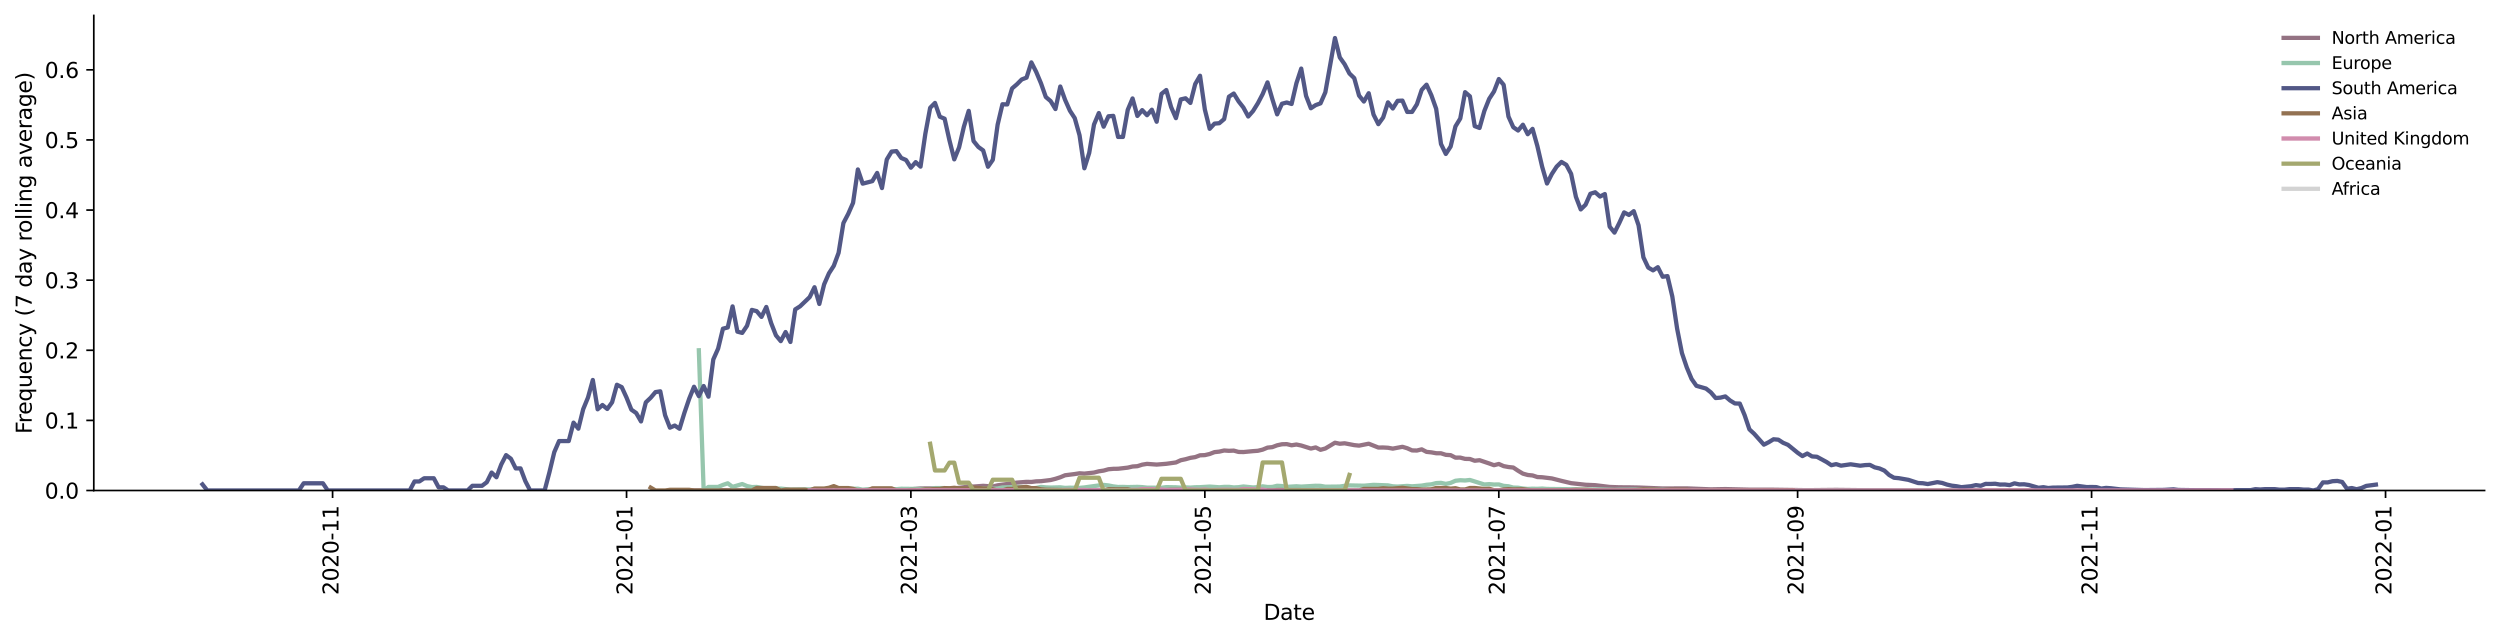 <?xml version="1.0" encoding="utf-8" standalone="no"?>
<!DOCTYPE svg PUBLIC "-//W3C//DTD SVG 1.1//EN"
  "http://www.w3.org/Graphics/SVG/1.1/DTD/svg11.dtd">
<svg height="298.621pt" version="1.1" viewBox="0 0 1166.981 298.621" width="1166.981pt" xmlns="http://www.w3.org/2000/svg" xmlns:xlink="http://www.w3.org/1999/xlink">
 <defs>
  <style type="text/css">*{stroke-linecap:butt;stroke-linejoin:round;}</style>
 </defs>
 <g id="figure_1">
  <g id="patch_1">
   <path d="M 0 298.621 
L 1166.981 298.621 
L 1166.981 0 
L 0 0 
z
" style="fill:#ffffff;"/>
  </g>
  <g id="axes_1">
   <g id="patch_2">
    <path d="M 43.781 228.96 
L 1159.781 228.96 
L 1159.781 7.2 
L 43.781 7.2 
z
" style="fill:#ffffff;"/>
   </g>
   <g id="matplotlib.axis_1">
    <g id="xtick_1">
     <g id="line2d_1">
      <defs>
       <path d="M 0 0 
L 0 3.5 
" id="mce043087aa" style="stroke:#000000;stroke-width:0.8;"/>
      </defs>
      <g>
       <use style="stroke:#000000;stroke-width:0.8;" x="155.246" xlink:href="#mce043087aa" y="228.96"/>
      </g>
     </g>
     <g id="text_1">
      <!-- 2020-11 -->
      <g transform="translate(158.006 277.743)rotate(-90)scale(0.1 -0.1)">
       <defs>
        <path d="M 1228 531 
L 3431 531 
L 3431 0 
L 469 0 
L 469 531 
Q 828 903 1448 1529 
Q 2069 2156 2228 2338 
Q 2531 2678 2651 2914 
Q 2772 3150 2772 3378 
Q 2772 3750 2511 3984 
Q 2250 4219 1831 4219 
Q 1534 4219 1204 4116 
Q 875 4013 500 3803 
L 500 4441 
Q 881 4594 1212 4672 
Q 1544 4750 1819 4750 
Q 2544 4750 2975 4387 
Q 3406 4025 3406 3419 
Q 3406 3131 3298 2873 
Q 3191 2616 2906 2266 
Q 2828 2175 2409 1742 
Q 1991 1309 1228 531 
z
" id="DejaVuSans-32" transform="scale(0.016)"/>
        <path d="M 2034 4250 
Q 1547 4250 1301 3770 
Q 1056 3291 1056 2328 
Q 1056 1369 1301 889 
Q 1547 409 2034 409 
Q 2525 409 2770 889 
Q 3016 1369 3016 2328 
Q 3016 3291 2770 3770 
Q 2525 4250 2034 4250 
z
M 2034 4750 
Q 2819 4750 3233 4129 
Q 3647 3509 3647 2328 
Q 3647 1150 3233 529 
Q 2819 -91 2034 -91 
Q 1250 -91 836 529 
Q 422 1150 422 2328 
Q 422 3509 836 4129 
Q 1250 4750 2034 4750 
z
" id="DejaVuSans-30" transform="scale(0.016)"/>
        <path d="M 313 2009 
L 1997 2009 
L 1997 1497 
L 313 1497 
L 313 2009 
z
" id="DejaVuSans-2d" transform="scale(0.016)"/>
        <path d="M 794 531 
L 1825 531 
L 1825 4091 
L 703 3866 
L 703 4441 
L 1819 4666 
L 2450 4666 
L 2450 531 
L 3481 531 
L 3481 0 
L 794 0 
L 794 531 
z
" id="DejaVuSans-31" transform="scale(0.016)"/>
       </defs>
       <use xlink:href="#DejaVuSans-32"/>
       <use x="63.623" xlink:href="#DejaVuSans-30"/>
       <use x="127.246" xlink:href="#DejaVuSans-32"/>
       <use x="190.869" xlink:href="#DejaVuSans-30"/>
       <use x="254.492" xlink:href="#DejaVuSans-2d"/>
       <use x="290.576" xlink:href="#DejaVuSans-31"/>
       <use x="354.199" xlink:href="#DejaVuSans-31"/>
      </g>
     </g>
    </g>
    <g id="xtick_2">
     <g id="line2d_2">
      <g>
       <use style="stroke:#000000;stroke-width:0.8;" x="292.469" xlink:href="#mce043087aa" y="228.96"/>
      </g>
     </g>
     <g id="text_2">
      <!-- 2021-01 -->
      <g transform="translate(295.228 277.743)rotate(-90)scale(0.1 -0.1)">
       <use xlink:href="#DejaVuSans-32"/>
       <use x="63.623" xlink:href="#DejaVuSans-30"/>
       <use x="127.246" xlink:href="#DejaVuSans-32"/>
       <use x="190.869" xlink:href="#DejaVuSans-31"/>
       <use x="254.492" xlink:href="#DejaVuSans-2d"/>
       <use x="290.576" xlink:href="#DejaVuSans-30"/>
       <use x="354.199" xlink:href="#DejaVuSans-31"/>
      </g>
     </g>
    </g>
    <g id="xtick_3">
     <g id="line2d_3">
      <g>
       <use style="stroke:#000000;stroke-width:0.8;" x="425.192" xlink:href="#mce043087aa" y="228.96"/>
      </g>
     </g>
     <g id="text_3">
      <!-- 2021-03 -->
      <g transform="translate(427.951 277.743)rotate(-90)scale(0.1 -0.1)">
       <defs>
        <path d="M 2597 2516 
Q 3050 2419 3304 2112 
Q 3559 1806 3559 1356 
Q 3559 666 3084 287 
Q 2609 -91 1734 -91 
Q 1441 -91 1130 -33 
Q 819 25 488 141 
L 488 750 
Q 750 597 1062 519 
Q 1375 441 1716 441 
Q 2309 441 2620 675 
Q 2931 909 2931 1356 
Q 2931 1769 2642 2001 
Q 2353 2234 1838 2234 
L 1294 2234 
L 1294 2753 
L 1863 2753 
Q 2328 2753 2575 2939 
Q 2822 3125 2822 3475 
Q 2822 3834 2567 4026 
Q 2313 4219 1838 4219 
Q 1578 4219 1281 4162 
Q 984 4106 628 3988 
L 628 4550 
Q 988 4650 1302 4700 
Q 1616 4750 1894 4750 
Q 2613 4750 3031 4423 
Q 3450 4097 3450 3541 
Q 3450 3153 3228 2886 
Q 3006 2619 2597 2516 
z
" id="DejaVuSans-33" transform="scale(0.016)"/>
       </defs>
       <use xlink:href="#DejaVuSans-32"/>
       <use x="63.623" xlink:href="#DejaVuSans-30"/>
       <use x="127.246" xlink:href="#DejaVuSans-32"/>
       <use x="190.869" xlink:href="#DejaVuSans-31"/>
       <use x="254.492" xlink:href="#DejaVuSans-2d"/>
       <use x="290.576" xlink:href="#DejaVuSans-30"/>
       <use x="354.199" xlink:href="#DejaVuSans-33"/>
      </g>
     </g>
    </g>
    <g id="xtick_4">
     <g id="line2d_4">
      <g>
       <use style="stroke:#000000;stroke-width:0.8;" x="562.414" xlink:href="#mce043087aa" y="228.96"/>
      </g>
     </g>
     <g id="text_4">
      <!-- 2021-05 -->
      <g transform="translate(565.174 277.743)rotate(-90)scale(0.1 -0.1)">
       <defs>
        <path d="M 691 4666 
L 3169 4666 
L 3169 4134 
L 1269 4134 
L 1269 2991 
Q 1406 3038 1543 3061 
Q 1681 3084 1819 3084 
Q 2600 3084 3056 2656 
Q 3513 2228 3513 1497 
Q 3513 744 3044 326 
Q 2575 -91 1722 -91 
Q 1428 -91 1123 -41 
Q 819 9 494 109 
L 494 744 
Q 775 591 1075 516 
Q 1375 441 1709 441 
Q 2250 441 2565 725 
Q 2881 1009 2881 1497 
Q 2881 1984 2565 2268 
Q 2250 2553 1709 2553 
Q 1456 2553 1204 2497 
Q 953 2441 691 2322 
L 691 4666 
z
" id="DejaVuSans-35" transform="scale(0.016)"/>
       </defs>
       <use xlink:href="#DejaVuSans-32"/>
       <use x="63.623" xlink:href="#DejaVuSans-30"/>
       <use x="127.246" xlink:href="#DejaVuSans-32"/>
       <use x="190.869" xlink:href="#DejaVuSans-31"/>
       <use x="254.492" xlink:href="#DejaVuSans-2d"/>
       <use x="290.576" xlink:href="#DejaVuSans-30"/>
       <use x="354.199" xlink:href="#DejaVuSans-35"/>
      </g>
     </g>
    </g>
    <g id="xtick_5">
     <g id="line2d_5">
      <g>
       <use style="stroke:#000000;stroke-width:0.8;" x="699.637" xlink:href="#mce043087aa" y="228.96"/>
      </g>
     </g>
     <g id="text_5">
      <!-- 2021-07 -->
      <g transform="translate(702.396 277.743)rotate(-90)scale(0.1 -0.1)">
       <defs>
        <path d="M 525 4666 
L 3525 4666 
L 3525 4397 
L 1831 0 
L 1172 0 
L 2766 4134 
L 525 4134 
L 525 4666 
z
" id="DejaVuSans-37" transform="scale(0.016)"/>
       </defs>
       <use xlink:href="#DejaVuSans-32"/>
       <use x="63.623" xlink:href="#DejaVuSans-30"/>
       <use x="127.246" xlink:href="#DejaVuSans-32"/>
       <use x="190.869" xlink:href="#DejaVuSans-31"/>
       <use x="254.492" xlink:href="#DejaVuSans-2d"/>
       <use x="290.576" xlink:href="#DejaVuSans-30"/>
       <use x="354.199" xlink:href="#DejaVuSans-37"/>
      </g>
     </g>
    </g>
    <g id="xtick_6">
     <g id="line2d_6">
      <g>
       <use style="stroke:#000000;stroke-width:0.8;" x="839.108" xlink:href="#mce043087aa" y="228.96"/>
      </g>
     </g>
     <g id="text_6">
      <!-- 2021-09 -->
      <g transform="translate(841.868 277.743)rotate(-90)scale(0.1 -0.1)">
       <defs>
        <path d="M 703 97 
L 703 672 
Q 941 559 1184 500 
Q 1428 441 1663 441 
Q 2288 441 2617 861 
Q 2947 1281 2994 2138 
Q 2813 1869 2534 1725 
Q 2256 1581 1919 1581 
Q 1219 1581 811 2004 
Q 403 2428 403 3163 
Q 403 3881 828 4315 
Q 1253 4750 1959 4750 
Q 2769 4750 3195 4129 
Q 3622 3509 3622 2328 
Q 3622 1225 3098 567 
Q 2575 -91 1691 -91 
Q 1453 -91 1209 -44 
Q 966 3 703 97 
z
M 1959 2075 
Q 2384 2075 2632 2365 
Q 2881 2656 2881 3163 
Q 2881 3666 2632 3958 
Q 2384 4250 1959 4250 
Q 1534 4250 1286 3958 
Q 1038 3666 1038 3163 
Q 1038 2656 1286 2365 
Q 1534 2075 1959 2075 
z
" id="DejaVuSans-39" transform="scale(0.016)"/>
       </defs>
       <use xlink:href="#DejaVuSans-32"/>
       <use x="63.623" xlink:href="#DejaVuSans-30"/>
       <use x="127.246" xlink:href="#DejaVuSans-32"/>
       <use x="190.869" xlink:href="#DejaVuSans-31"/>
       <use x="254.492" xlink:href="#DejaVuSans-2d"/>
       <use x="290.576" xlink:href="#DejaVuSans-30"/>
       <use x="354.199" xlink:href="#DejaVuSans-39"/>
      </g>
     </g>
    </g>
    <g id="xtick_7">
     <g id="line2d_7">
      <g>
       <use style="stroke:#000000;stroke-width:0.8;" x="976.331" xlink:href="#mce043087aa" y="228.96"/>
      </g>
     </g>
     <g id="text_7">
      <!-- 2021-11 -->
      <g transform="translate(979.09 277.743)rotate(-90)scale(0.1 -0.1)">
       <use xlink:href="#DejaVuSans-32"/>
       <use x="63.623" xlink:href="#DejaVuSans-30"/>
       <use x="127.246" xlink:href="#DejaVuSans-32"/>
       <use x="190.869" xlink:href="#DejaVuSans-31"/>
       <use x="254.492" xlink:href="#DejaVuSans-2d"/>
       <use x="290.576" xlink:href="#DejaVuSans-31"/>
       <use x="354.199" xlink:href="#DejaVuSans-31"/>
      </g>
     </g>
    </g>
    <g id="xtick_8">
     <g id="line2d_8">
      <g>
       <use style="stroke:#000000;stroke-width:0.8;" x="1113.553" xlink:href="#mce043087aa" y="228.96"/>
      </g>
     </g>
     <g id="text_8">
      <!-- 2022-01 -->
      <g transform="translate(1116.312 277.743)rotate(-90)scale(0.1 -0.1)">
       <use xlink:href="#DejaVuSans-32"/>
       <use x="63.623" xlink:href="#DejaVuSans-30"/>
       <use x="127.246" xlink:href="#DejaVuSans-32"/>
       <use x="190.869" xlink:href="#DejaVuSans-32"/>
       <use x="254.492" xlink:href="#DejaVuSans-2d"/>
       <use x="290.576" xlink:href="#DejaVuSans-30"/>
       <use x="354.199" xlink:href="#DejaVuSans-31"/>
      </g>
     </g>
    </g>
    <g id="text_9">
     <!-- Date -->
     <g transform="translate(589.83 289.341)scale(0.1 -0.1)">
      <defs>
       <path d="M 1259 4147 
L 1259 519 
L 2022 519 
Q 2988 519 3436 956 
Q 3884 1394 3884 2338 
Q 3884 3275 3436 3711 
Q 2988 4147 2022 4147 
L 1259 4147 
z
M 628 4666 
L 1925 4666 
Q 3281 4666 3915 4102 
Q 4550 3538 4550 2338 
Q 4550 1131 3912 565 
Q 3275 0 1925 0 
L 628 0 
L 628 4666 
z
" id="DejaVuSans-44" transform="scale(0.016)"/>
       <path d="M 2194 1759 
Q 1497 1759 1228 1600 
Q 959 1441 959 1056 
Q 959 750 1161 570 
Q 1363 391 1709 391 
Q 2188 391 2477 730 
Q 2766 1069 2766 1631 
L 2766 1759 
L 2194 1759 
z
M 3341 1997 
L 3341 0 
L 2766 0 
L 2766 531 
Q 2569 213 2275 61 
Q 1981 -91 1556 -91 
Q 1019 -91 701 211 
Q 384 513 384 1019 
Q 384 1609 779 1909 
Q 1175 2209 1959 2209 
L 2766 2209 
L 2766 2266 
Q 2766 2663 2505 2880 
Q 2244 3097 1772 3097 
Q 1472 3097 1187 3025 
Q 903 2953 641 2809 
L 641 3341 
Q 956 3463 1253 3523 
Q 1550 3584 1831 3584 
Q 2591 3584 2966 3190 
Q 3341 2797 3341 1997 
z
" id="DejaVuSans-61" transform="scale(0.016)"/>
       <path d="M 1172 4494 
L 1172 3500 
L 2356 3500 
L 2356 3053 
L 1172 3053 
L 1172 1153 
Q 1172 725 1289 603 
Q 1406 481 1766 481 
L 2356 481 
L 2356 0 
L 1766 0 
Q 1100 0 847 248 
Q 594 497 594 1153 
L 594 3053 
L 172 3053 
L 172 3500 
L 594 3500 
L 594 4494 
L 1172 4494 
z
" id="DejaVuSans-74" transform="scale(0.016)"/>
       <path d="M 3597 1894 
L 3597 1613 
L 953 1613 
Q 991 1019 1311 708 
Q 1631 397 2203 397 
Q 2534 397 2845 478 
Q 3156 559 3463 722 
L 3463 178 
Q 3153 47 2828 -22 
Q 2503 -91 2169 -91 
Q 1331 -91 842 396 
Q 353 884 353 1716 
Q 353 2575 817 3079 
Q 1281 3584 2069 3584 
Q 2775 3584 3186 3129 
Q 3597 2675 3597 1894 
z
M 3022 2063 
Q 3016 2534 2758 2815 
Q 2500 3097 2075 3097 
Q 1594 3097 1305 2825 
Q 1016 2553 972 2059 
L 3022 2063 
z
" id="DejaVuSans-65" transform="scale(0.016)"/>
      </defs>
      <use xlink:href="#DejaVuSans-44"/>
      <use x="77.002" xlink:href="#DejaVuSans-61"/>
      <use x="138.281" xlink:href="#DejaVuSans-74"/>
      <use x="177.49" xlink:href="#DejaVuSans-65"/>
     </g>
    </g>
   </g>
   <g id="matplotlib.axis_2">
    <g id="ytick_1">
     <g id="line2d_9">
      <defs>
       <path d="M 0 0 
L -3.5 0 
" id="m748fc0b21d" style="stroke:#000000;stroke-width:0.8;"/>
      </defs>
      <g>
       <use style="stroke:#000000;stroke-width:0.8;" x="43.781" xlink:href="#m748fc0b21d" y="228.96"/>
      </g>
     </g>
     <g id="text_10">
      <!-- 0.0 -->
      <g transform="translate(20.878 232.759)scale(0.1 -0.1)">
       <defs>
        <path d="M 684 794 
L 1344 794 
L 1344 0 
L 684 0 
L 684 794 
z
" id="DejaVuSans-2e" transform="scale(0.016)"/>
       </defs>
       <use xlink:href="#DejaVuSans-30"/>
       <use x="63.623" xlink:href="#DejaVuSans-2e"/>
       <use x="95.41" xlink:href="#DejaVuSans-30"/>
      </g>
     </g>
    </g>
    <g id="ytick_2">
     <g id="line2d_10">
      <g>
       <use style="stroke:#000000;stroke-width:0.8;" x="43.781" xlink:href="#m748fc0b21d" y="196.232"/>
      </g>
     </g>
     <g id="text_11">
      <!-- 0.1 -->
      <g transform="translate(20.878 200.032)scale(0.1 -0.1)">
       <use xlink:href="#DejaVuSans-30"/>
       <use x="63.623" xlink:href="#DejaVuSans-2e"/>
       <use x="95.41" xlink:href="#DejaVuSans-31"/>
      </g>
     </g>
    </g>
    <g id="ytick_3">
     <g id="line2d_11">
      <g>
       <use style="stroke:#000000;stroke-width:0.8;" x="43.781" xlink:href="#m748fc0b21d" y="163.505"/>
      </g>
     </g>
     <g id="text_12">
      <!-- 0.2 -->
      <g transform="translate(20.878 167.304)scale(0.1 -0.1)">
       <use xlink:href="#DejaVuSans-30"/>
       <use x="63.623" xlink:href="#DejaVuSans-2e"/>
       <use x="95.41" xlink:href="#DejaVuSans-32"/>
      </g>
     </g>
    </g>
    <g id="ytick_4">
     <g id="line2d_12">
      <g>
       <use style="stroke:#000000;stroke-width:0.8;" x="43.781" xlink:href="#m748fc0b21d" y="130.777"/>
      </g>
     </g>
     <g id="text_13">
      <!-- 0.3 -->
      <g transform="translate(20.878 134.576)scale(0.1 -0.1)">
       <use xlink:href="#DejaVuSans-30"/>
       <use x="63.623" xlink:href="#DejaVuSans-2e"/>
       <use x="95.41" xlink:href="#DejaVuSans-33"/>
      </g>
     </g>
    </g>
    <g id="ytick_5">
     <g id="line2d_13">
      <g>
       <use style="stroke:#000000;stroke-width:0.8;" x="43.781" xlink:href="#m748fc0b21d" y="98.05"/>
      </g>
     </g>
     <g id="text_14">
      <!-- 0.4 -->
      <g transform="translate(20.878 101.849)scale(0.1 -0.1)">
       <defs>
        <path d="M 2419 4116 
L 825 1625 
L 2419 1625 
L 2419 4116 
z
M 2253 4666 
L 3047 4666 
L 3047 1625 
L 3713 1625 
L 3713 1100 
L 3047 1100 
L 3047 0 
L 2419 0 
L 2419 1100 
L 313 1100 
L 313 1709 
L 2253 4666 
z
" id="DejaVuSans-34" transform="scale(0.016)"/>
       </defs>
       <use xlink:href="#DejaVuSans-30"/>
       <use x="63.623" xlink:href="#DejaVuSans-2e"/>
       <use x="95.41" xlink:href="#DejaVuSans-34"/>
      </g>
     </g>
    </g>
    <g id="ytick_6">
     <g id="line2d_14">
      <g>
       <use style="stroke:#000000;stroke-width:0.8;" x="43.781" xlink:href="#m748fc0b21d" y="65.322"/>
      </g>
     </g>
     <g id="text_15">
      <!-- 0.5 -->
      <g transform="translate(20.878 69.121)scale(0.1 -0.1)">
       <use xlink:href="#DejaVuSans-30"/>
       <use x="63.623" xlink:href="#DejaVuSans-2e"/>
       <use x="95.41" xlink:href="#DejaVuSans-35"/>
      </g>
     </g>
    </g>
    <g id="ytick_7">
     <g id="line2d_15">
      <g>
       <use style="stroke:#000000;stroke-width:0.8;" x="43.781" xlink:href="#m748fc0b21d" y="32.594"/>
      </g>
     </g>
     <g id="text_16">
      <!-- 0.6 -->
      <g transform="translate(20.878 36.394)scale(0.1 -0.1)">
       <defs>
        <path d="M 2113 2584 
Q 1688 2584 1439 2293 
Q 1191 2003 1191 1497 
Q 1191 994 1439 701 
Q 1688 409 2113 409 
Q 2538 409 2786 701 
Q 3034 994 3034 1497 
Q 3034 2003 2786 2293 
Q 2538 2584 2113 2584 
z
M 3366 4563 
L 3366 3988 
Q 3128 4100 2886 4159 
Q 2644 4219 2406 4219 
Q 1781 4219 1451 3797 
Q 1122 3375 1075 2522 
Q 1259 2794 1537 2939 
Q 1816 3084 2150 3084 
Q 2853 3084 3261 2657 
Q 3669 2231 3669 1497 
Q 3669 778 3244 343 
Q 2819 -91 2113 -91 
Q 1303 -91 875 529 
Q 447 1150 447 2328 
Q 447 3434 972 4092 
Q 1497 4750 2381 4750 
Q 2619 4750 2861 4703 
Q 3103 4656 3366 4563 
z
" id="DejaVuSans-36" transform="scale(0.016)"/>
       </defs>
       <use xlink:href="#DejaVuSans-30"/>
       <use x="63.623" xlink:href="#DejaVuSans-2e"/>
       <use x="95.41" xlink:href="#DejaVuSans-36"/>
      </g>
     </g>
    </g>
    <g id="text_17">
     <!-- Frequency (7 day rolling average) -->
     <g transform="translate(14.798 202.529)rotate(-90)scale(0.1 -0.1)">
      <defs>
       <path d="M 628 4666 
L 3309 4666 
L 3309 4134 
L 1259 4134 
L 1259 2759 
L 3109 2759 
L 3109 2228 
L 1259 2228 
L 1259 0 
L 628 0 
L 628 4666 
z
" id="DejaVuSans-46" transform="scale(0.016)"/>
       <path d="M 2631 2963 
Q 2534 3019 2420 3045 
Q 2306 3072 2169 3072 
Q 1681 3072 1420 2755 
Q 1159 2438 1159 1844 
L 1159 0 
L 581 0 
L 581 3500 
L 1159 3500 
L 1159 2956 
Q 1341 3275 1631 3429 
Q 1922 3584 2338 3584 
Q 2397 3584 2469 3576 
Q 2541 3569 2628 3553 
L 2631 2963 
z
" id="DejaVuSans-72" transform="scale(0.016)"/>
       <path d="M 947 1747 
Q 947 1113 1208 752 
Q 1469 391 1925 391 
Q 2381 391 2643 752 
Q 2906 1113 2906 1747 
Q 2906 2381 2643 2742 
Q 2381 3103 1925 3103 
Q 1469 3103 1208 2742 
Q 947 2381 947 1747 
z
M 2906 525 
Q 2725 213 2448 61 
Q 2172 -91 1784 -91 
Q 1150 -91 751 415 
Q 353 922 353 1747 
Q 353 2572 751 3078 
Q 1150 3584 1784 3584 
Q 2172 3584 2448 3432 
Q 2725 3281 2906 2969 
L 2906 3500 
L 3481 3500 
L 3481 -1331 
L 2906 -1331 
L 2906 525 
z
" id="DejaVuSans-71" transform="scale(0.016)"/>
       <path d="M 544 1381 
L 544 3500 
L 1119 3500 
L 1119 1403 
Q 1119 906 1312 657 
Q 1506 409 1894 409 
Q 2359 409 2629 706 
Q 2900 1003 2900 1516 
L 2900 3500 
L 3475 3500 
L 3475 0 
L 2900 0 
L 2900 538 
Q 2691 219 2414 64 
Q 2138 -91 1772 -91 
Q 1169 -91 856 284 
Q 544 659 544 1381 
z
M 1991 3584 
L 1991 3584 
z
" id="DejaVuSans-75" transform="scale(0.016)"/>
       <path d="M 3513 2113 
L 3513 0 
L 2938 0 
L 2938 2094 
Q 2938 2591 2744 2837 
Q 2550 3084 2163 3084 
Q 1697 3084 1428 2787 
Q 1159 2491 1159 1978 
L 1159 0 
L 581 0 
L 581 3500 
L 1159 3500 
L 1159 2956 
Q 1366 3272 1645 3428 
Q 1925 3584 2291 3584 
Q 2894 3584 3203 3211 
Q 3513 2838 3513 2113 
z
" id="DejaVuSans-6e" transform="scale(0.016)"/>
       <path d="M 3122 3366 
L 3122 2828 
Q 2878 2963 2633 3030 
Q 2388 3097 2138 3097 
Q 1578 3097 1268 2742 
Q 959 2388 959 1747 
Q 959 1106 1268 751 
Q 1578 397 2138 397 
Q 2388 397 2633 464 
Q 2878 531 3122 666 
L 3122 134 
Q 2881 22 2623 -34 
Q 2366 -91 2075 -91 
Q 1284 -91 818 406 
Q 353 903 353 1747 
Q 353 2603 823 3093 
Q 1294 3584 2113 3584 
Q 2378 3584 2631 3529 
Q 2884 3475 3122 3366 
z
" id="DejaVuSans-63" transform="scale(0.016)"/>
       <path d="M 2059 -325 
Q 1816 -950 1584 -1140 
Q 1353 -1331 966 -1331 
L 506 -1331 
L 506 -850 
L 844 -850 
Q 1081 -850 1212 -737 
Q 1344 -625 1503 -206 
L 1606 56 
L 191 3500 
L 800 3500 
L 1894 763 
L 2988 3500 
L 3597 3500 
L 2059 -325 
z
" id="DejaVuSans-79" transform="scale(0.016)"/>
       <path id="DejaVuSans-20" transform="scale(0.016)"/>
       <path d="M 1984 4856 
Q 1566 4138 1362 3434 
Q 1159 2731 1159 2009 
Q 1159 1288 1364 580 
Q 1569 -128 1984 -844 
L 1484 -844 
Q 1016 -109 783 600 
Q 550 1309 550 2009 
Q 550 2706 781 3412 
Q 1013 4119 1484 4856 
L 1984 4856 
z
" id="DejaVuSans-28" transform="scale(0.016)"/>
       <path d="M 2906 2969 
L 2906 4863 
L 3481 4863 
L 3481 0 
L 2906 0 
L 2906 525 
Q 2725 213 2448 61 
Q 2172 -91 1784 -91 
Q 1150 -91 751 415 
Q 353 922 353 1747 
Q 353 2572 751 3078 
Q 1150 3584 1784 3584 
Q 2172 3584 2448 3432 
Q 2725 3281 2906 2969 
z
M 947 1747 
Q 947 1113 1208 752 
Q 1469 391 1925 391 
Q 2381 391 2643 752 
Q 2906 1113 2906 1747 
Q 2906 2381 2643 2742 
Q 2381 3103 1925 3103 
Q 1469 3103 1208 2742 
Q 947 2381 947 1747 
z
" id="DejaVuSans-64" transform="scale(0.016)"/>
       <path d="M 1959 3097 
Q 1497 3097 1228 2736 
Q 959 2375 959 1747 
Q 959 1119 1226 758 
Q 1494 397 1959 397 
Q 2419 397 2687 759 
Q 2956 1122 2956 1747 
Q 2956 2369 2687 2733 
Q 2419 3097 1959 3097 
z
M 1959 3584 
Q 2709 3584 3137 3096 
Q 3566 2609 3566 1747 
Q 3566 888 3137 398 
Q 2709 -91 1959 -91 
Q 1206 -91 779 398 
Q 353 888 353 1747 
Q 353 2609 779 3096 
Q 1206 3584 1959 3584 
z
" id="DejaVuSans-6f" transform="scale(0.016)"/>
       <path d="M 603 4863 
L 1178 4863 
L 1178 0 
L 603 0 
L 603 4863 
z
" id="DejaVuSans-6c" transform="scale(0.016)"/>
       <path d="M 603 3500 
L 1178 3500 
L 1178 0 
L 603 0 
L 603 3500 
z
M 603 4863 
L 1178 4863 
L 1178 4134 
L 603 4134 
L 603 4863 
z
" id="DejaVuSans-69" transform="scale(0.016)"/>
       <path d="M 2906 1791 
Q 2906 2416 2648 2759 
Q 2391 3103 1925 3103 
Q 1463 3103 1205 2759 
Q 947 2416 947 1791 
Q 947 1169 1205 825 
Q 1463 481 1925 481 
Q 2391 481 2648 825 
Q 2906 1169 2906 1791 
z
M 3481 434 
Q 3481 -459 3084 -895 
Q 2688 -1331 1869 -1331 
Q 1566 -1331 1297 -1286 
Q 1028 -1241 775 -1147 
L 775 -588 
Q 1028 -725 1275 -790 
Q 1522 -856 1778 -856 
Q 2344 -856 2625 -561 
Q 2906 -266 2906 331 
L 2906 616 
Q 2728 306 2450 153 
Q 2172 0 1784 0 
Q 1141 0 747 490 
Q 353 981 353 1791 
Q 353 2603 747 3093 
Q 1141 3584 1784 3584 
Q 2172 3584 2450 3431 
Q 2728 3278 2906 2969 
L 2906 3500 
L 3481 3500 
L 3481 434 
z
" id="DejaVuSans-67" transform="scale(0.016)"/>
       <path d="M 191 3500 
L 800 3500 
L 1894 563 
L 2988 3500 
L 3597 3500 
L 2284 0 
L 1503 0 
L 191 3500 
z
" id="DejaVuSans-76" transform="scale(0.016)"/>
       <path d="M 513 4856 
L 1013 4856 
Q 1481 4119 1714 3412 
Q 1947 2706 1947 2009 
Q 1947 1309 1714 600 
Q 1481 -109 1013 -844 
L 513 -844 
Q 928 -128 1133 580 
Q 1338 1288 1338 2009 
Q 1338 2731 1133 3434 
Q 928 4138 513 4856 
z
" id="DejaVuSans-29" transform="scale(0.016)"/>
      </defs>
      <use xlink:href="#DejaVuSans-46"/>
      <use x="50.27" xlink:href="#DejaVuSans-72"/>
      <use x="89.133" xlink:href="#DejaVuSans-65"/>
      <use x="150.656" xlink:href="#DejaVuSans-71"/>
      <use x="214.133" xlink:href="#DejaVuSans-75"/>
      <use x="277.512" xlink:href="#DejaVuSans-65"/>
      <use x="339.035" xlink:href="#DejaVuSans-6e"/>
      <use x="402.414" xlink:href="#DejaVuSans-63"/>
      <use x="457.395" xlink:href="#DejaVuSans-79"/>
      <use x="516.574" xlink:href="#DejaVuSans-20"/>
      <use x="548.361" xlink:href="#DejaVuSans-28"/>
      <use x="587.375" xlink:href="#DejaVuSans-37"/>
      <use x="650.998" xlink:href="#DejaVuSans-20"/>
      <use x="682.785" xlink:href="#DejaVuSans-64"/>
      <use x="746.262" xlink:href="#DejaVuSans-61"/>
      <use x="807.541" xlink:href="#DejaVuSans-79"/>
      <use x="866.721" xlink:href="#DejaVuSans-20"/>
      <use x="898.508" xlink:href="#DejaVuSans-72"/>
      <use x="937.371" xlink:href="#DejaVuSans-6f"/>
      <use x="998.553" xlink:href="#DejaVuSans-6c"/>
      <use x="1026.336" xlink:href="#DejaVuSans-6c"/>
      <use x="1054.119" xlink:href="#DejaVuSans-69"/>
      <use x="1081.902" xlink:href="#DejaVuSans-6e"/>
      <use x="1145.281" xlink:href="#DejaVuSans-67"/>
      <use x="1208.758" xlink:href="#DejaVuSans-20"/>
      <use x="1240.545" xlink:href="#DejaVuSans-61"/>
      <use x="1301.824" xlink:href="#DejaVuSans-76"/>
      <use x="1361.004" xlink:href="#DejaVuSans-65"/>
      <use x="1422.527" xlink:href="#DejaVuSans-72"/>
      <use x="1463.641" xlink:href="#DejaVuSans-61"/>
      <use x="1524.92" xlink:href="#DejaVuSans-67"/>
      <use x="1588.396" xlink:href="#DejaVuSans-65"/>
      <use x="1649.92" xlink:href="#DejaVuSans-29"/>
     </g>
    </g>
   </g>
   <g id="line2d_16">
    <path clip-path="url(#pe248edc97c)" d="M 319.463 228.877 
L 326.212 228.96 
L 330.711 228.867 
L 337.46 228.808 
L 341.959 228.901 
L 350.957 228.936 
L 359.955 228.911 
L 368.953 228.937 
L 384.7 228.775 
L 391.449 228.863 
L 395.948 228.825 
L 411.695 228.733 
L 416.194 228.482 
L 425.192 228.402 
L 429.691 228.012 
L 436.44 227.961 
L 440.939 228.137 
L 443.188 228 
L 445.438 228.018 
L 449.937 227.44 
L 452.186 227.038 
L 454.436 227.122 
L 458.935 226.783 
L 463.434 227.094 
L 465.684 226.543 
L 472.432 225.624 
L 474.682 225.277 
L 479.181 224.925 
L 481.431 224.975 
L 483.68 224.692 
L 485.93 224.617 
L 490.429 224.07 
L 492.678 223.504 
L 494.928 222.788 
L 497.177 221.849 
L 501.676 221.279 
L 503.926 220.926 
L 506.176 221.077 
L 510.675 220.586 
L 512.924 220.006 
L 515.174 219.668 
L 517.423 219.043 
L 519.673 218.845 
L 521.922 218.809 
L 526.421 218.292 
L 528.671 217.763 
L 530.921 217.615 
L 533.17 216.9 
L 535.42 216.533 
L 539.919 216.861 
L 544.418 216.498 
L 548.917 215.869 
L 551.166 214.833 
L 553.416 214.359 
L 555.666 213.724 
L 557.915 213.372 
L 560.165 212.529 
L 562.414 212.449 
L 564.664 211.912 
L 566.913 211.051 
L 569.163 210.813 
L 571.412 210.284 
L 573.662 210.443 
L 575.911 210.342 
L 578.161 210.963 
L 580.411 211.014 
L 584.91 210.587 
L 587.159 210.425 
L 589.409 209.881 
L 591.658 208.948 
L 593.908 208.714 
L 596.157 207.863 
L 598.407 207.375 
L 600.656 207.315 
L 602.906 207.853 
L 605.156 207.496 
L 607.405 207.963 
L 611.904 209.38 
L 614.154 208.855 
L 616.403 209.973 
L 618.653 209.355 
L 623.152 206.664 
L 625.401 207.138 
L 627.651 206.924 
L 632.15 207.782 
L 634.4 208.016 
L 638.899 207.12 
L 643.398 208.903 
L 645.647 208.887 
L 647.897 209.011 
L 650.146 209.412 
L 654.646 208.566 
L 656.895 209.24 
L 659.145 210.245 
L 661.394 210.304 
L 663.644 209.751 
L 665.893 210.928 
L 668.143 211.162 
L 670.392 211.566 
L 672.642 211.592 
L 674.892 212.315 
L 677.141 212.46 
L 679.391 213.624 
L 681.64 213.611 
L 683.89 214.198 
L 686.139 214.252 
L 688.389 215.076 
L 690.638 214.82 
L 695.137 216.337 
L 697.387 217.154 
L 699.637 216.579 
L 701.886 217.578 
L 704.136 218.004 
L 706.385 218.239 
L 708.635 219.742 
L 710.884 221.092 
L 713.134 221.715 
L 715.383 221.938 
L 717.633 222.674 
L 719.882 222.776 
L 724.382 223.324 
L 728.881 224.471 
L 733.38 225.535 
L 740.128 226.281 
L 744.627 226.478 
L 751.376 227.302 
L 755.875 227.463 
L 760.374 227.488 
L 764.873 227.574 
L 776.121 228.022 
L 787.369 227.976 
L 798.617 228.426 
L 805.365 228.297 
L 816.613 228.573 
L 827.861 228.588 
L 843.607 228.81 
L 857.105 228.674 
L 872.852 228.847 
L 881.85 228.86 
L 890.848 228.939 
L 1061.814 228.953 
L 1061.814 228.953 
" style="fill:none;stroke:#947383;stroke-linecap:square;stroke-width:2;"/>
   </g>
   <g id="line2d_17">
    <path clip-path="url(#pe248edc97c)" d="M 326.212 163.505 
L 328.461 228.96 
L 330.711 227.296 
L 335.21 227.296 
L 337.46 226.354 
L 339.709 225.602 
L 341.959 227.266 
L 346.458 225.946 
L 348.707 226.888 
L 350.957 227.37 
L 353.206 227.303 
L 355.456 227.726 
L 357.705 228.012 
L 359.955 227.879 
L 362.205 228.094 
L 364.454 228.063 
L 368.953 228.542 
L 380.201 228.394 
L 384.7 228.508 
L 386.95 228.406 
L 389.199 228.549 
L 391.449 228.109 
L 395.948 228.203 
L 400.447 228.121 
L 402.696 228.58 
L 404.946 228.36 
L 413.944 228.222 
L 418.443 228.35 
L 420.693 228.148 
L 429.691 228.245 
L 434.19 228.262 
L 436.44 227.836 
L 440.939 227.825 
L 443.188 227.969 
L 445.438 227.959 
L 447.687 228.298 
L 449.937 228.293 
L 454.436 227.992 
L 461.185 227.937 
L 463.434 228.135 
L 465.684 228.017 
L 467.933 227.54 
L 472.432 227.349 
L 476.931 227.311 
L 481.431 227.954 
L 483.68 227.779 
L 485.93 227.284 
L 488.179 227.497 
L 490.429 227.59 
L 494.928 227.477 
L 497.177 227.751 
L 499.427 227.649 
L 503.926 227.725 
L 506.176 227.531 
L 512.924 226.594 
L 515.174 226.352 
L 517.423 226.598 
L 519.673 227.049 
L 521.922 227.325 
L 524.172 227.282 
L 526.421 227.371 
L 530.921 227.27 
L 533.17 227.379 
L 535.42 227.634 
L 542.168 227.678 
L 544.418 227.384 
L 548.917 227.47 
L 551.166 227.62 
L 553.416 227.5 
L 555.666 227.611 
L 557.915 227.447 
L 560.165 227.409 
L 564.664 227.134 
L 569.163 227.456 
L 571.412 227.278 
L 573.662 227.262 
L 575.911 227.533 
L 578.161 227.419 
L 580.411 227.088 
L 584.91 227.544 
L 587.159 227.39 
L 589.409 227.023 
L 591.658 227.33 
L 593.908 227.309 
L 596.157 226.757 
L 598.407 226.886 
L 600.656 227.267 
L 605.156 226.99 
L 607.405 227.151 
L 614.154 226.751 
L 616.403 226.794 
L 618.653 227.189 
L 625.401 227.114 
L 627.651 226.783 
L 629.901 226.58 
L 636.649 226.724 
L 641.148 226.322 
L 647.897 226.57 
L 650.146 227.013 
L 652.396 227.134 
L 656.895 226.818 
L 659.145 227.005 
L 663.644 226.676 
L 665.893 226.287 
L 668.143 226.088 
L 670.392 225.506 
L 672.642 225.394 
L 674.892 225.881 
L 677.141 225.412 
L 679.391 224.417 
L 681.64 224.168 
L 683.89 224.285 
L 686.139 224.044 
L 692.888 226.158 
L 695.137 225.99 
L 697.387 226.175 
L 699.637 226.135 
L 701.886 226.799 
L 704.136 226.986 
L 706.385 227.598 
L 708.635 227.663 
L 710.884 228.037 
L 713.134 228.234 
L 715.383 228.123 
L 717.633 228.186 
L 719.882 228.06 
L 722.132 228.24 
L 735.629 228.386 
L 737.879 228.524 
L 746.877 228.434 
L 753.626 228.67 
L 755.875 228.578 
L 760.374 228.562 
L 764.873 228.51 
L 767.123 228.536 
L 769.372 228.445 
L 773.872 228.572 
L 778.371 228.713 
L 780.62 228.847 
L 785.119 228.864 
L 796.367 228.91 
L 818.862 228.919 
L 834.609 228.915 
L 857.105 228.932 
L 870.602 228.95 
L 913.343 228.946 
L 913.343 228.946 
" style="fill:none;stroke:#96c6ad;stroke-linecap:square;stroke-width:2;"/>
   </g>
   <g id="line2d_18">
    <path clip-path="url(#pe248edc97c)" d="M 94.509 226.114 
L 96.758 228.96 
L 139.499 228.96 
L 141.749 225.603 
L 150.747 225.603 
L 152.997 228.96 
L 191.239 228.96 
L 193.489 224.737 
L 195.738 224.737 
L 197.988 223.249 
L 202.487 223.249 
L 204.736 227.472 
L 206.986 227.472 
L 209.235 228.96 
L 218.234 228.96 
L 220.483 226.778 
L 224.982 226.778 
L 227.232 225.1 
L 229.481 220.586 
L 231.731 222.768 
L 233.98 216.817 
L 236.23 212.453 
L 238.479 214.132 
L 240.729 218.646 
L 242.979 218.646 
L 245.228 224.596 
L 247.478 228.96 
L 254.226 228.96 
L 256.476 220.422 
L 258.725 211.072 
L 260.975 205.877 
L 265.474 205.877 
L 267.724 197.295 
L 269.973 200.101 
L 272.223 191.014 
L 274.472 185.56 
L 276.722 177.378 
L 278.971 191.052 
L 281.221 189.06 
L 283.47 190.904 
L 285.72 187.787 
L 287.97 179.606 
L 290.219 180.713 
L 292.469 185.614 
L 294.718 191.232 
L 296.968 192.791 
L 299.217 196.718 
L 301.467 187.816 
L 303.716 185.677 
L 305.966 183.032 
L 308.215 182.663 
L 310.465 193.84 
L 312.715 199.626 
L 314.964 198.648 
L 317.214 200.143 
L 319.463 192.745 
L 321.713 186.117 
L 323.962 180.54 
L 326.212 184.899 
L 328.461 180.198 
L 330.711 185.16 
L 332.96 167.792 
L 335.21 162.728 
L 337.46 153.435 
L 339.709 152.847 
L 341.959 143.028 
L 344.208 154.807 
L 346.458 155.4 
L 348.707 152.075 
L 350.957 144.662 
L 353.206 145.242 
L 355.456 147.929 
L 357.705 143.291 
L 359.955 150.804 
L 362.205 156.538 
L 364.454 159.231 
L 366.704 154.99 
L 368.953 159.627 
L 371.203 144.429 
L 373.452 143.001 
L 377.951 138.685 
L 380.201 134.081 
L 382.45 141.882 
L 384.7 132.73 
L 386.95 127.574 
L 389.199 124.094 
L 391.449 118.02 
L 393.698 104.13 
L 395.948 99.828 
L 398.197 94.694 
L 400.447 79.107 
L 402.696 85.724 
L 407.195 84.556 
L 409.445 80.732 
L 411.695 87.784 
L 413.944 74.455 
L 416.194 70.755 
L 418.443 70.541 
L 420.693 73.736 
L 422.942 74.693 
L 425.192 78.279 
L 427.441 75.684 
L 429.691 77.775 
L 431.94 62.463 
L 434.19 50.318 
L 436.44 48.054 
L 438.689 54.474 
L 440.939 55.414 
L 443.188 65.48 
L 445.438 74.385 
L 447.687 68.828 
L 449.937 59.116 
L 452.186 51.755 
L 454.436 65.832 
L 456.686 68.601 
L 458.935 70.229 
L 461.185 77.832 
L 463.434 74.598 
L 465.684 58.213 
L 467.933 48.674 
L 470.183 48.754 
L 472.432 41.286 
L 474.682 39.349 
L 476.931 37.095 
L 479.181 36.231 
L 481.431 29.133 
L 483.68 33.544 
L 485.93 38.903 
L 488.179 45.288 
L 490.429 47.189 
L 492.678 50.9 
L 494.928 40.387 
L 497.177 46.622 
L 499.427 51.685 
L 501.676 55.134 
L 503.926 63.162 
L 506.176 78.542 
L 508.425 71.413 
L 510.675 58.133 
L 512.924 52.783 
L 515.174 59.13 
L 517.423 54.282 
L 519.673 54.093 
L 521.922 63.931 
L 524.172 63.923 
L 526.421 51.281 
L 528.671 45.961 
L 530.921 54.114 
L 533.17 51.409 
L 535.42 53.771 
L 537.669 51.219 
L 539.919 56.819 
L 542.168 43.822 
L 544.418 42.026 
L 546.667 50 
L 548.917 55.137 
L 551.166 46.403 
L 553.416 45.884 
L 555.666 48.044 
L 557.915 39.23 
L 560.165 35.364 
L 562.414 51.137 
L 564.664 60.128 
L 566.913 57.711 
L 569.163 57.506 
L 571.412 55.591 
L 573.662 45.131 
L 575.911 43.667 
L 578.161 47.314 
L 580.411 50.193 
L 582.66 54.377 
L 584.91 51.821 
L 587.159 48.207 
L 589.409 43.901 
L 591.658 38.457 
L 593.908 46.226 
L 596.157 53.382 
L 598.407 48.429 
L 600.656 47.844 
L 602.906 48.529 
L 605.156 38.856 
L 607.405 32.019 
L 609.655 44.743 
L 611.904 50.527 
L 614.154 49.065 
L 616.403 48.242 
L 618.653 43.096 
L 623.152 17.76 
L 625.401 26.8 
L 627.651 29.979 
L 629.901 34.3 
L 632.15 36.466 
L 634.4 44.609 
L 636.649 47.39 
L 638.899 43.521 
L 641.148 53.473 
L 643.398 57.956 
L 645.647 54.841 
L 647.897 47.782 
L 650.146 50.643 
L 652.396 47.066 
L 654.646 46.968 
L 656.895 52.261 
L 659.145 52.238 
L 661.394 48.686 
L 663.644 41.947 
L 665.893 39.537 
L 668.143 44.454 
L 670.392 50.791 
L 672.642 67.219 
L 674.892 71.853 
L 677.141 68.413 
L 679.391 59.004 
L 681.64 55.317 
L 683.89 43.027 
L 686.139 44.963 
L 688.389 58.874 
L 690.638 59.728 
L 692.888 51.778 
L 695.137 46.143 
L 697.387 42.703 
L 699.637 36.903 
L 701.886 39.584 
L 704.136 54.393 
L 706.385 59.377 
L 708.635 60.924 
L 710.884 58.227 
L 713.134 62.645 
L 715.383 60.163 
L 717.633 68.192 
L 719.882 77.895 
L 722.132 85.659 
L 724.382 81.223 
L 726.631 77.778 
L 728.881 75.597 
L 731.13 76.936 
L 733.38 81.145 
L 735.629 91.897 
L 737.879 97.759 
L 740.128 95.562 
L 742.378 90.449 
L 744.627 89.751 
L 746.877 91.737 
L 749.127 90.595 
L 751.376 105.8 
L 753.626 108.579 
L 755.875 104.081 
L 758.125 99.147 
L 760.374 100.329 
L 762.624 98.577 
L 764.873 105.188 
L 767.123 120.11 
L 769.372 124.891 
L 771.622 126.203 
L 773.872 124.727 
L 776.121 129.181 
L 778.371 128.891 
L 780.62 138.386 
L 782.87 153.429 
L 785.119 164.82 
L 787.369 171.49 
L 789.618 176.89 
L 791.868 180.089 
L 796.367 181.381 
L 798.617 183.162 
L 800.866 185.799 
L 803.116 185.608 
L 805.365 185.044 
L 807.615 186.963 
L 809.864 188.332 
L 812.114 188.383 
L 814.363 193.761 
L 816.613 200.433 
L 818.862 202.518 
L 823.362 207.558 
L 825.611 206.424 
L 827.861 205.048 
L 830.11 205.241 
L 832.36 206.701 
L 834.609 207.647 
L 839.108 211.33 
L 841.358 212.898 
L 843.607 211.708 
L 845.857 213.058 
L 848.107 213.213 
L 852.606 215.653 
L 854.855 217.153 
L 857.105 216.649 
L 859.354 217.369 
L 863.853 216.731 
L 868.353 217.389 
L 870.602 217.105 
L 872.852 217.008 
L 875.101 218.158 
L 877.351 218.676 
L 879.6 219.665 
L 881.85 221.731 
L 884.099 223.009 
L 886.349 223.208 
L 890.848 223.993 
L 895.347 225.467 
L 897.597 225.574 
L 899.846 225.947 
L 904.345 225.067 
L 906.595 225.443 
L 908.844 226.202 
L 911.094 226.712 
L 913.343 226.981 
L 915.593 227.415 
L 920.092 226.955 
L 922.342 226.441 
L 924.591 226.76 
L 926.841 225.876 
L 929.09 225.906 
L 931.34 225.81 
L 933.589 226.198 
L 935.839 226.163 
L 938.088 226.449 
L 940.338 225.621 
L 942.588 226.12 
L 944.837 226.062 
L 947.087 226.406 
L 951.586 227.702 
L 953.835 227.411 
L 956.085 227.809 
L 958.334 227.613 
L 965.083 227.545 
L 967.333 227.259 
L 969.582 226.777 
L 974.081 227.373 
L 976.331 227.323 
L 978.58 227.387 
L 980.83 228.074 
L 983.079 227.748 
L 985.329 227.911 
L 989.828 228.443 
L 1001.076 228.77 
L 1010.074 228.681 
L 1014.573 228.421 
L 1016.823 228.7 
L 1023.571 228.807 
L 1032.569 228.841 
L 1034.819 228.841 
L 1037.068 228.96 
L 1041.568 228.96 
L 1043.817 228.805 
L 1050.566 228.805 
L 1052.815 228.337 
L 1055.065 228.492 
L 1057.314 228.325 
L 1061.814 228.325 
L 1064.063 228.587 
L 1066.313 228.587 
L 1068.562 228.337 
L 1073.061 228.337 
L 1075.311 228.543 
L 1077.56 228.543 
L 1079.81 228.96 
L 1082.059 228.34 
L 1084.309 225.177 
L 1086.559 225.177 
L 1088.808 224.621 
L 1091.058 224.497 
L 1093.307 224.984 
L 1095.557 228.146 
L 1097.806 227.817 
L 1100.056 228.373 
L 1102.305 227.81 
L 1104.555 226.815 
L 1109.054 226.22 
L 1109.054 226.22 
" style="fill:none;stroke:#525886;stroke-linecap:square;stroke-width:2;"/>
   </g>
   <g id="line2d_19">
    <path clip-path="url(#pe248edc97c)" d="M 303.716 227.61 
L 305.966 228.96 
L 310.465 228.96 
L 312.715 228.642 
L 321.713 228.642 
L 323.962 228.96 
L 350.957 228.96 
L 353.206 227.802 
L 362.205 227.802 
L 364.454 228.96 
L 366.704 228.575 
L 375.702 228.575 
L 377.951 228.96 
L 380.201 228.051 
L 384.7 228.051 
L 386.95 227.697 
L 389.199 226.918 
L 391.449 227.827 
L 395.948 227.827 
L 398.197 228.181 
L 400.447 228.96 
L 404.946 228.96 
L 407.195 227.968 
L 416.194 227.968 
L 418.443 228.96 
L 422.942 228.96 
L 425.192 228.718 
L 429.691 228.718 
L 431.94 228.428 
L 434.19 228.428 
L 436.44 228.248 
L 438.689 228.248 
L 440.939 227.842 
L 443.188 227.928 
L 445.438 227.7 
L 447.687 227.947 
L 452.186 227.946 
L 454.436 227.581 
L 458.935 227.984 
L 461.185 227.984 
L 463.434 228.391 
L 465.684 228.96 
L 467.933 228.96 
L 470.183 228.237 
L 472.432 228.237 
L 474.682 227.691 
L 479.181 227.25 
L 481.431 227.871 
L 483.68 227.871 
L 485.93 228.416 
L 488.179 228.611 
L 497.177 228.773 
L 499.427 228.773 
L 501.676 228.96 
L 515.174 228.89 
L 517.423 228.36 
L 521.922 228.43 
L 526.421 228.43 
L 528.671 228.96 
L 539.919 228.96 
L 546.667 228.664 
L 551.166 228.664 
L 553.416 228.778 
L 555.666 228.742 
L 557.915 228.88 
L 593.908 228.96 
L 596.157 228.738 
L 616.403 228.813 
L 620.902 228.894 
L 634.4 228.96 
L 636.649 228.223 
L 643.398 228.223 
L 645.647 227.91 
L 647.897 228.098 
L 650.146 228.098 
L 654.646 227.694 
L 659.145 228.326 
L 661.394 228.326 
L 663.644 228.525 
L 668.143 228.421 
L 670.392 227.786 
L 674.892 227.786 
L 677.141 228.094 
L 679.391 227.889 
L 681.64 228.49 
L 683.89 228.49 
L 686.139 227.792 
L 688.389 227.792 
L 692.888 228.262 
L 695.137 228.13 
L 697.387 228.828 
L 699.637 228.828 
L 701.886 228.494 
L 704.136 228.328 
L 706.385 228.46 
L 710.884 228.387 
L 713.134 228.7 
L 715.383 228.865 
L 733.38 228.786 
L 735.629 228.638 
L 740.128 228.638 
L 746.877 228.96 
L 760.374 228.889 
L 762.624 228.818 
L 767.123 228.429 
L 771.622 228.5 
L 773.872 228.571 
L 776.121 228.78 
L 778.371 228.626 
L 787.369 228.606 
L 789.618 228.94 
L 836.859 228.799 
L 836.859 228.799 
" style="fill:none;stroke:#937252;stroke-linecap:square;stroke-width:2;"/>
   </g>
   <g id="line2d_20">
    <path clip-path="url(#pe248edc97c)" d="M 377.951 228.889 
L 382.45 228.96 
L 395.948 228.875 
L 402.696 228.879 
L 494.928 228.851 
L 497.177 228.71 
L 506.176 228.69 
L 508.425 228.867 
L 512.924 228.744 
L 517.423 228.837 
L 519.673 228.784 
L 524.172 228.907 
L 526.421 228.849 
L 528.671 228.653 
L 530.921 228.633 
L 533.17 228.292 
L 537.669 228.3 
L 539.919 228.444 
L 542.168 228.464 
L 544.418 228.736 
L 551.166 228.637 
L 553.416 228.404 
L 560.165 228.673 
L 562.414 228.494 
L 564.664 228.78 
L 571.412 228.593 
L 575.911 228.664 
L 578.161 228.66 
L 580.411 228.271 
L 589.409 228.516 
L 591.658 228.96 
L 616.403 228.925 
L 620.902 228.831 
L 634.4 228.929 
L 643.398 228.96 
L 1041.568 228.954 
L 1041.568 228.954 
" style="fill:none;stroke:#d18cad;stroke-linecap:square;stroke-width:2;"/>
   </g>
   <g id="line2d_21">
    <path clip-path="url(#pe248edc97c)" d="M 434.19 207.142 
L 436.44 219.609 
L 438.689 219.609 
L 440.939 219.609 
L 443.188 215.973 
L 445.438 215.973 
L 447.687 225.324 
L 449.937 225.324 
L 452.186 225.324 
L 454.436 228.96 
L 456.686 228.96 
L 458.935 228.96 
L 461.185 228.96 
L 463.434 223.925 
L 465.684 223.925 
L 467.933 223.925 
L 470.183 223.925 
L 472.432 223.925 
L 474.682 228.96 
L 476.931 228.96 
L 479.181 228.96 
L 481.431 228.96 
L 483.68 228.96 
L 485.93 228.96 
L 488.179 228.96 
L 490.429 228.96 
L 492.678 228.96 
L 494.928 228.96 
L 497.177 228.96 
L 499.427 228.96 
L 501.676 228.96 
L 503.926 223.01 
L 506.176 223.01 
L 508.425 223.01 
L 510.675 223.01 
L 512.924 223.01 
L 515.174 228.96 
L 517.423 228.96 
L 519.673 228.96 
L 521.922 228.96 
L 524.172 228.96 
L 526.421 228.96 
L 528.671 228.96 
L 530.921 228.96 
L 533.17 228.96 
L 535.42 228.96 
L 537.669 228.96 
L 539.919 228.96 
L 542.168 223.505 
L 544.418 223.505 
L 546.667 223.505 
L 548.917 223.505 
L 551.166 223.505 
L 553.416 228.96 
L 555.666 228.96 
L 557.915 228.96 
L 560.165 228.96 
L 562.414 228.96 
L 564.664 228.96 
L 566.913 228.96 
L 569.163 228.96 
L 571.412 228.96 
L 573.662 228.96 
L 575.911 228.96 
L 578.161 228.96 
L 580.411 228.96 
L 582.66 228.96 
L 584.91 228.96 
L 587.159 228.96 
L 589.409 215.869 
L 591.658 215.869 
L 593.908 215.869 
L 596.157 215.869 
L 598.407 215.869 
L 600.656 228.96 
L 602.906 228.96 
L 605.156 228.96 
L 607.405 228.96 
L 609.655 228.96 
L 611.904 228.96 
L 614.154 228.96 
L 616.403 228.96 
L 618.653 228.96 
L 620.902 228.96 
L 623.152 228.96 
L 625.401 228.96 
L 627.651 228.96 
L 629.901 221.687 
" style="fill:none;stroke:#a4a86f;stroke-linecap:square;stroke-width:2;"/>
   </g>
   <g id="line2d_22">
    <path clip-path="url(#pe248edc97c)" style="fill:none;stroke:#d3d3d3;stroke-linecap:square;stroke-width:2;"/>
   </g>
   <g id="patch_3">
    <path d="M 43.781 228.96 
L 43.781 7.2 
" style="fill:none;stroke:#000000;stroke-linecap:square;stroke-linejoin:miter;stroke-width:0.8;"/>
   </g>
   <g id="patch_4">
    <path d="M 43.781 228.96 
L 1159.781 228.96 
" style="fill:none;stroke:#000000;stroke-linecap:square;stroke-linejoin:miter;stroke-width:0.8;"/>
   </g>
   <g id="legend_1">
    <g id="line2d_23">
     <path d="M 1065.97 17.679 
L 1081.97 17.679 
" style="fill:none;stroke:#947383;stroke-linecap:square;stroke-width:2;"/>
    </g>
    <g id="line2d_24"/>
    <g id="text_18">
     <!-- North America -->
     <g transform="translate(1088.37 20.479)scale(0.08 -0.08)">
      <defs>
       <path d="M 628 4666 
L 1478 4666 
L 3547 763 
L 3547 4666 
L 4159 4666 
L 4159 0 
L 3309 0 
L 1241 3903 
L 1241 0 
L 628 0 
L 628 4666 
z
" id="DejaVuSans-4e" transform="scale(0.016)"/>
       <path d="M 3513 2113 
L 3513 0 
L 2938 0 
L 2938 2094 
Q 2938 2591 2744 2837 
Q 2550 3084 2163 3084 
Q 1697 3084 1428 2787 
Q 1159 2491 1159 1978 
L 1159 0 
L 581 0 
L 581 4863 
L 1159 4863 
L 1159 2956 
Q 1366 3272 1645 3428 
Q 1925 3584 2291 3584 
Q 2894 3584 3203 3211 
Q 3513 2838 3513 2113 
z
" id="DejaVuSans-68" transform="scale(0.016)"/>
       <path d="M 2188 4044 
L 1331 1722 
L 3047 1722 
L 2188 4044 
z
M 1831 4666 
L 2547 4666 
L 4325 0 
L 3669 0 
L 3244 1197 
L 1141 1197 
L 716 0 
L 50 0 
L 1831 4666 
z
" id="DejaVuSans-41" transform="scale(0.016)"/>
       <path d="M 3328 2828 
Q 3544 3216 3844 3400 
Q 4144 3584 4550 3584 
Q 5097 3584 5394 3201 
Q 5691 2819 5691 2113 
L 5691 0 
L 5113 0 
L 5113 2094 
Q 5113 2597 4934 2840 
Q 4756 3084 4391 3084 
Q 3944 3084 3684 2787 
Q 3425 2491 3425 1978 
L 3425 0 
L 2847 0 
L 2847 2094 
Q 2847 2600 2669 2842 
Q 2491 3084 2119 3084 
Q 1678 3084 1418 2786 
Q 1159 2488 1159 1978 
L 1159 0 
L 581 0 
L 581 3500 
L 1159 3500 
L 1159 2956 
Q 1356 3278 1631 3431 
Q 1906 3584 2284 3584 
Q 2666 3584 2933 3390 
Q 3200 3197 3328 2828 
z
" id="DejaVuSans-6d" transform="scale(0.016)"/>
      </defs>
      <use xlink:href="#DejaVuSans-4e"/>
      <use x="74.805" xlink:href="#DejaVuSans-6f"/>
      <use x="135.986" xlink:href="#DejaVuSans-72"/>
      <use x="177.1" xlink:href="#DejaVuSans-74"/>
      <use x="216.309" xlink:href="#DejaVuSans-68"/>
      <use x="279.688" xlink:href="#DejaVuSans-20"/>
      <use x="311.475" xlink:href="#DejaVuSans-41"/>
      <use x="379.883" xlink:href="#DejaVuSans-6d"/>
      <use x="477.295" xlink:href="#DejaVuSans-65"/>
      <use x="538.818" xlink:href="#DejaVuSans-72"/>
      <use x="579.932" xlink:href="#DejaVuSans-69"/>
      <use x="607.715" xlink:href="#DejaVuSans-63"/>
      <use x="662.695" xlink:href="#DejaVuSans-61"/>
     </g>
    </g>
    <g id="line2d_25">
     <path d="M 1065.97 29.421 
L 1081.97 29.421 
" style="fill:none;stroke:#96c6ad;stroke-linecap:square;stroke-width:2;"/>
    </g>
    <g id="line2d_26"/>
    <g id="text_19">
     <!-- Europe -->
     <g transform="translate(1088.37 32.221)scale(0.08 -0.08)">
      <defs>
       <path d="M 628 4666 
L 3578 4666 
L 3578 4134 
L 1259 4134 
L 1259 2753 
L 3481 2753 
L 3481 2222 
L 1259 2222 
L 1259 531 
L 3634 531 
L 3634 0 
L 628 0 
L 628 4666 
z
" id="DejaVuSans-45" transform="scale(0.016)"/>
       <path d="M 1159 525 
L 1159 -1331 
L 581 -1331 
L 581 3500 
L 1159 3500 
L 1159 2969 
Q 1341 3281 1617 3432 
Q 1894 3584 2278 3584 
Q 2916 3584 3314 3078 
Q 3713 2572 3713 1747 
Q 3713 922 3314 415 
Q 2916 -91 2278 -91 
Q 1894 -91 1617 61 
Q 1341 213 1159 525 
z
M 3116 1747 
Q 3116 2381 2855 2742 
Q 2594 3103 2138 3103 
Q 1681 3103 1420 2742 
Q 1159 2381 1159 1747 
Q 1159 1113 1420 752 
Q 1681 391 2138 391 
Q 2594 391 2855 752 
Q 3116 1113 3116 1747 
z
" id="DejaVuSans-70" transform="scale(0.016)"/>
      </defs>
      <use xlink:href="#DejaVuSans-45"/>
      <use x="63.184" xlink:href="#DejaVuSans-75"/>
      <use x="126.562" xlink:href="#DejaVuSans-72"/>
      <use x="165.426" xlink:href="#DejaVuSans-6f"/>
      <use x="226.607" xlink:href="#DejaVuSans-70"/>
      <use x="290.084" xlink:href="#DejaVuSans-65"/>
     </g>
    </g>
    <g id="line2d_27">
     <path d="M 1065.97 41.164 
L 1081.97 41.164 
" style="fill:none;stroke:#525886;stroke-linecap:square;stroke-width:2;"/>
    </g>
    <g id="line2d_28"/>
    <g id="text_20">
     <!-- South America -->
     <g transform="translate(1088.37 43.964)scale(0.08 -0.08)">
      <defs>
       <path d="M 3425 4513 
L 3425 3897 
Q 3066 4069 2747 4153 
Q 2428 4238 2131 4238 
Q 1616 4238 1336 4038 
Q 1056 3838 1056 3469 
Q 1056 3159 1242 3001 
Q 1428 2844 1947 2747 
L 2328 2669 
Q 3034 2534 3370 2195 
Q 3706 1856 3706 1288 
Q 3706 609 3251 259 
Q 2797 -91 1919 -91 
Q 1588 -91 1214 -16 
Q 841 59 441 206 
L 441 856 
Q 825 641 1194 531 
Q 1563 422 1919 422 
Q 2459 422 2753 634 
Q 3047 847 3047 1241 
Q 3047 1584 2836 1778 
Q 2625 1972 2144 2069 
L 1759 2144 
Q 1053 2284 737 2584 
Q 422 2884 422 3419 
Q 422 4038 858 4394 
Q 1294 4750 2059 4750 
Q 2388 4750 2728 4690 
Q 3069 4631 3425 4513 
z
" id="DejaVuSans-53" transform="scale(0.016)"/>
      </defs>
      <use xlink:href="#DejaVuSans-53"/>
      <use x="63.477" xlink:href="#DejaVuSans-6f"/>
      <use x="124.658" xlink:href="#DejaVuSans-75"/>
      <use x="188.037" xlink:href="#DejaVuSans-74"/>
      <use x="227.246" xlink:href="#DejaVuSans-68"/>
      <use x="290.625" xlink:href="#DejaVuSans-20"/>
      <use x="322.412" xlink:href="#DejaVuSans-41"/>
      <use x="390.82" xlink:href="#DejaVuSans-6d"/>
      <use x="488.232" xlink:href="#DejaVuSans-65"/>
      <use x="549.756" xlink:href="#DejaVuSans-72"/>
      <use x="590.869" xlink:href="#DejaVuSans-69"/>
      <use x="618.652" xlink:href="#DejaVuSans-63"/>
      <use x="673.633" xlink:href="#DejaVuSans-61"/>
     </g>
    </g>
    <g id="line2d_29">
     <path d="M 1065.97 52.906 
L 1081.97 52.906 
" style="fill:none;stroke:#937252;stroke-linecap:square;stroke-width:2;"/>
    </g>
    <g id="line2d_30"/>
    <g id="text_21">
     <!-- Asia -->
     <g transform="translate(1088.37 55.706)scale(0.08 -0.08)">
      <defs>
       <path d="M 2834 3397 
L 2834 2853 
Q 2591 2978 2328 3040 
Q 2066 3103 1784 3103 
Q 1356 3103 1142 2972 
Q 928 2841 928 2578 
Q 928 2378 1081 2264 
Q 1234 2150 1697 2047 
L 1894 2003 
Q 2506 1872 2764 1633 
Q 3022 1394 3022 966 
Q 3022 478 2636 193 
Q 2250 -91 1575 -91 
Q 1294 -91 989 -36 
Q 684 19 347 128 
L 347 722 
Q 666 556 975 473 
Q 1284 391 1588 391 
Q 1994 391 2212 530 
Q 2431 669 2431 922 
Q 2431 1156 2273 1281 
Q 2116 1406 1581 1522 
L 1381 1569 
Q 847 1681 609 1914 
Q 372 2147 372 2553 
Q 372 3047 722 3315 
Q 1072 3584 1716 3584 
Q 2034 3584 2315 3537 
Q 2597 3491 2834 3397 
z
" id="DejaVuSans-73" transform="scale(0.016)"/>
      </defs>
      <use xlink:href="#DejaVuSans-41"/>
      <use x="68.408" xlink:href="#DejaVuSans-73"/>
      <use x="120.508" xlink:href="#DejaVuSans-69"/>
      <use x="148.291" xlink:href="#DejaVuSans-61"/>
     </g>
    </g>
    <g id="line2d_31">
     <path d="M 1065.97 64.649 
L 1081.97 64.649 
" style="fill:none;stroke:#d18cad;stroke-linecap:square;stroke-width:2;"/>
    </g>
    <g id="line2d_32"/>
    <g id="text_22">
     <!-- United Kingdom -->
     <g transform="translate(1088.37 67.449)scale(0.08 -0.08)">
      <defs>
       <path d="M 556 4666 
L 1191 4666 
L 1191 1831 
Q 1191 1081 1462 751 
Q 1734 422 2344 422 
Q 2950 422 3222 751 
Q 3494 1081 3494 1831 
L 3494 4666 
L 4128 4666 
L 4128 1753 
Q 4128 841 3676 375 
Q 3225 -91 2344 -91 
Q 1459 -91 1007 375 
Q 556 841 556 1753 
L 556 4666 
z
" id="DejaVuSans-55" transform="scale(0.016)"/>
       <path d="M 628 4666 
L 1259 4666 
L 1259 2694 
L 3353 4666 
L 4166 4666 
L 1850 2491 
L 4331 0 
L 3500 0 
L 1259 2247 
L 1259 0 
L 628 0 
L 628 4666 
z
" id="DejaVuSans-4b" transform="scale(0.016)"/>
      </defs>
      <use xlink:href="#DejaVuSans-55"/>
      <use x="73.193" xlink:href="#DejaVuSans-6e"/>
      <use x="136.572" xlink:href="#DejaVuSans-69"/>
      <use x="164.355" xlink:href="#DejaVuSans-74"/>
      <use x="203.564" xlink:href="#DejaVuSans-65"/>
      <use x="265.088" xlink:href="#DejaVuSans-64"/>
      <use x="328.564" xlink:href="#DejaVuSans-20"/>
      <use x="360.352" xlink:href="#DejaVuSans-4b"/>
      <use x="425.928" xlink:href="#DejaVuSans-69"/>
      <use x="453.711" xlink:href="#DejaVuSans-6e"/>
      <use x="517.09" xlink:href="#DejaVuSans-67"/>
      <use x="580.566" xlink:href="#DejaVuSans-64"/>
      <use x="644.043" xlink:href="#DejaVuSans-6f"/>
      <use x="705.225" xlink:href="#DejaVuSans-6d"/>
     </g>
    </g>
    <g id="line2d_33">
     <path d="M 1065.97 76.391 
L 1081.97 76.391 
" style="fill:none;stroke:#a4a86f;stroke-linecap:square;stroke-width:2;"/>
    </g>
    <g id="line2d_34"/>
    <g id="text_23">
     <!-- Oceania -->
     <g transform="translate(1088.37 79.191)scale(0.08 -0.08)">
      <defs>
       <path d="M 2522 4238 
Q 1834 4238 1429 3725 
Q 1025 3213 1025 2328 
Q 1025 1447 1429 934 
Q 1834 422 2522 422 
Q 3209 422 3611 934 
Q 4013 1447 4013 2328 
Q 4013 3213 3611 3725 
Q 3209 4238 2522 4238 
z
M 2522 4750 
Q 3503 4750 4090 4092 
Q 4678 3434 4678 2328 
Q 4678 1225 4090 567 
Q 3503 -91 2522 -91 
Q 1538 -91 948 565 
Q 359 1222 359 2328 
Q 359 3434 948 4092 
Q 1538 4750 2522 4750 
z
" id="DejaVuSans-4f" transform="scale(0.016)"/>
      </defs>
      <use xlink:href="#DejaVuSans-4f"/>
      <use x="78.711" xlink:href="#DejaVuSans-63"/>
      <use x="133.691" xlink:href="#DejaVuSans-65"/>
      <use x="195.215" xlink:href="#DejaVuSans-61"/>
      <use x="256.494" xlink:href="#DejaVuSans-6e"/>
      <use x="319.873" xlink:href="#DejaVuSans-69"/>
      <use x="347.656" xlink:href="#DejaVuSans-61"/>
     </g>
    </g>
    <g id="line2d_35">
     <path d="M 1065.97 88.134 
L 1081.97 88.134 
" style="fill:none;stroke:#d3d3d3;stroke-linecap:square;stroke-width:2;"/>
    </g>
    <g id="line2d_36"/>
    <g id="text_24">
     <!-- Africa -->
     <g transform="translate(1088.37 90.934)scale(0.08 -0.08)">
      <defs>
       <path d="M 2375 4863 
L 2375 4384 
L 1825 4384 
Q 1516 4384 1395 4259 
Q 1275 4134 1275 3809 
L 1275 3500 
L 2222 3500 
L 2222 3053 
L 1275 3053 
L 1275 0 
L 697 0 
L 697 3053 
L 147 3053 
L 147 3500 
L 697 3500 
L 697 3744 
Q 697 4328 969 4595 
Q 1241 4863 1831 4863 
L 2375 4863 
z
" id="DejaVuSans-66" transform="scale(0.016)"/>
      </defs>
      <use xlink:href="#DejaVuSans-41"/>
      <use x="64.783" xlink:href="#DejaVuSans-66"/>
      <use x="99.988" xlink:href="#DejaVuSans-72"/>
      <use x="141.102" xlink:href="#DejaVuSans-69"/>
      <use x="168.885" xlink:href="#DejaVuSans-63"/>
      <use x="223.865" xlink:href="#DejaVuSans-61"/>
     </g>
    </g>
   </g>
  </g>
 </g>
 <defs>
  <clipPath id="pe248edc97c">
   <rect height="221.76" width="1116" x="43.781" y="7.2"/>
  </clipPath>
 </defs>
</svg>
